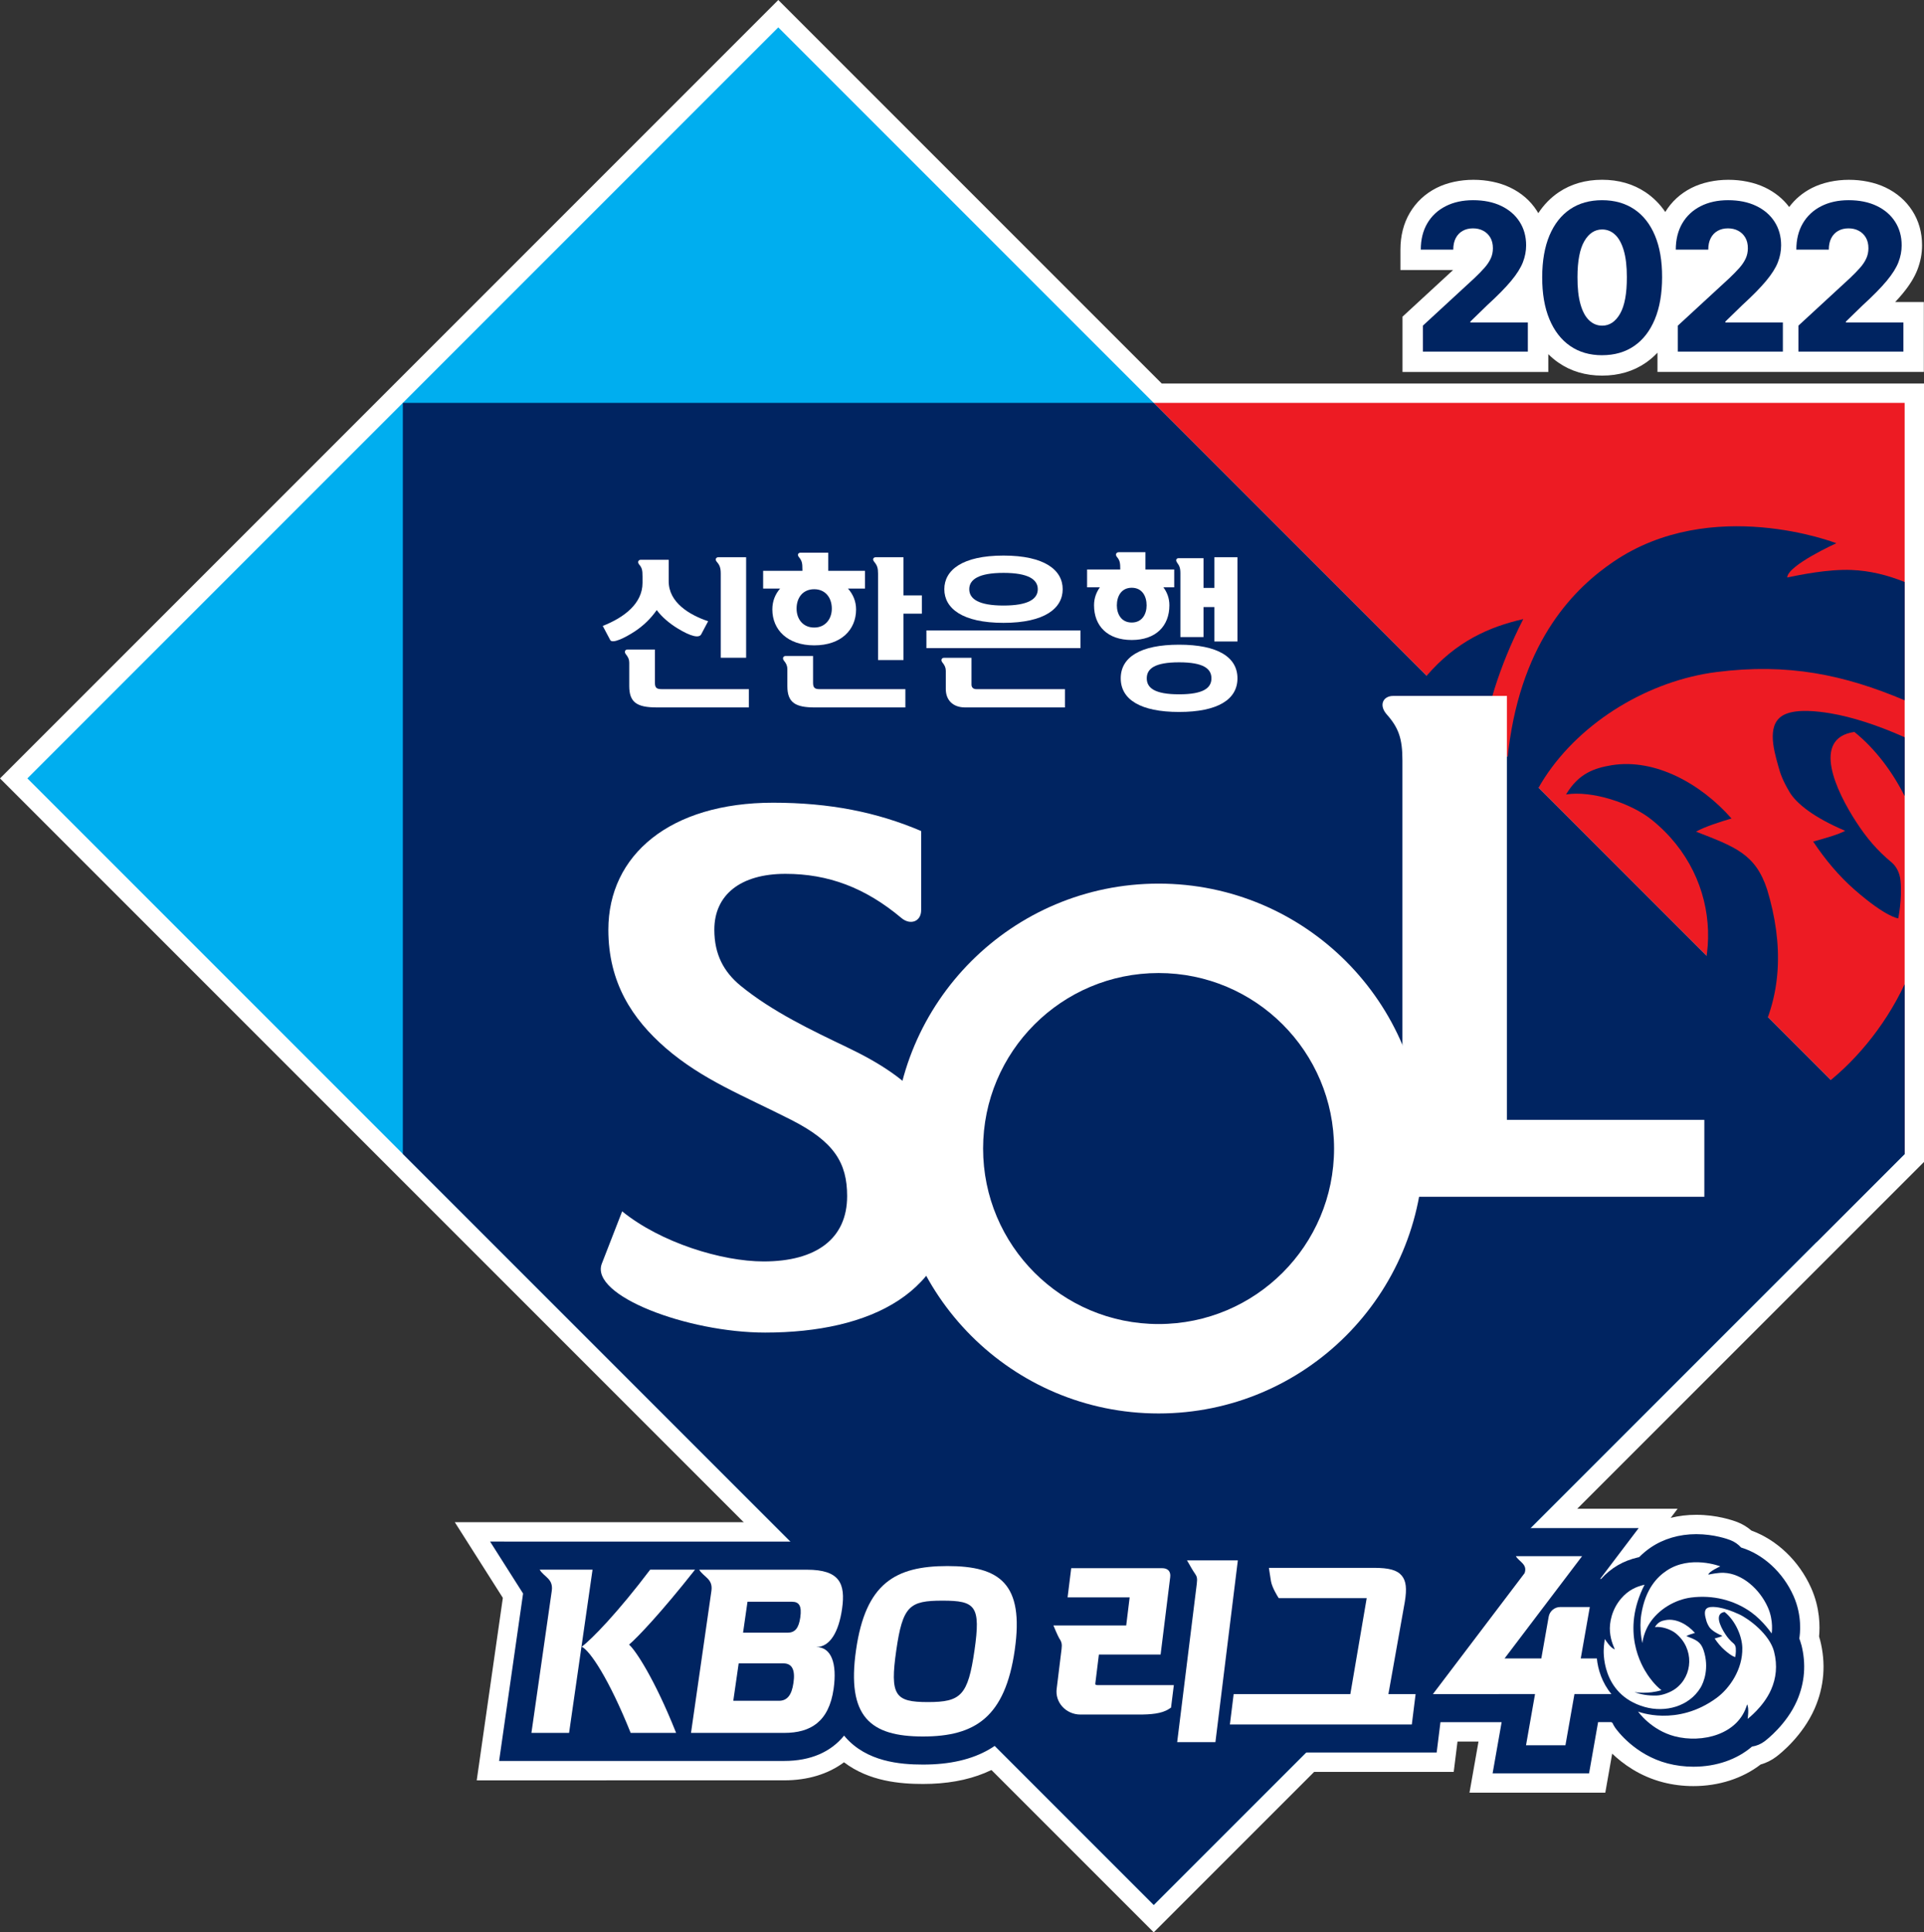 <svg xmlns="http://www.w3.org/2000/svg" viewBox="0 0 108.424 108.876"><rect x="0" y="0" width="108.424" height="108.876" fill="#333333" stroke="none"/><g id="a"></g><g id="b"><g id="c"><g><path d="M106.797,17.021c.153-.163,.291-.318,.413-.466,.4-.481,.676-.927,.844-1.361,.173-.446,.261-.907,.261-1.371,0-.726-.186-1.383-.551-1.949-.361-.563-.87-1.005-1.512-1.312-1.197-.571-2.927-.588-4.146,.031-.517,.264-.946,.624-1.279,1.071-.349-.464-.808-.834-1.368-1.102-1.197-.572-2.929-.588-4.146,.031-.622,.317-1.116,.771-1.468,1.35-.306-.448-.68-.821-1.116-1.113-.697-.465-1.519-.701-2.444-.701-.927,0-1.749,.236-2.443,.703-.454,.306-.84,.7-1.154,1.178-.027-.046-.055-.092-.084-.138-.361-.563-.87-1.004-1.512-1.31-1.197-.572-2.929-.588-4.147,.031-.64,.327-1.145,.799-1.501,1.406-.348,.593-.525,1.289-.525,2.066v1.15h2.967l-2.85,2.628v3.116h8.216v-1.004c.177,.178,.369,.338,.575,.48,.698,.484,1.525,.729,2.458,.729,.935,0,1.761-.243,2.458-.723,.239-.165,.46-.355,.661-.568v1.085h15.011v-3.939h-1.617Z" style="fill:#fff"></path><g><g><polygon points="65.468 21.609 43.859 0 0 43.859 65.017 108.876 108.424 65.469 108.424 21.609 65.468 21.609" style="fill:#fff"></polygon><path d="M102.564,92.394c-.016-.063-.034-.125-.053-.186,.053-.544,.061-1.599-.446-2.734-.677-1.517-1.923-2.708-3.367-3.235-.232-.202-.499-.364-.785-.475-.249-.097-1.152-.413-2.325-.413-.495,0-.978,.058-1.438,.172l.389-.513h-13.82l.4,.675h-23.113l-.135,1.078c-1.417-1.058-3.187-1.198-4.479-1.198-1.91,0-3.444,.391-4.652,1.189-.808-.654-1.904-.985-3.267-.985l-19.843-.001,2.707,4.263-1.472,10.282,17.326-.001c1.326,0,2.471-.348,3.372-1.016,1.42,1.078,3.174,1.221,4.451,1.221,2.636,0,4.637-.824,5.972-2.453,.762,.776,1.808,1.218,2.902,1.218l2.617-.01-.193,1.564h7.544l.123-.998h10.943l.213-1.71,1.184-.001-.508,2.882h7.653l.388-2.202c.599,.575,1.55,1.275,2.858,1.614,.552,.144,1.131,.216,1.718,.216,1.431,0,2.765-.43,3.79-1.217,.316-.089,.614-.237,.877-.435,.243-.183,1.487-1.172,2.164-2.709,.545-1.244,.648-2.55,.307-3.882Z" style="fill:#fff"></path></g><g><rect x="24.516" y="9.555" width="59.844" height="89.766" transform="translate(-22.549 54.438) rotate(-45)" style="fill:#00aeef"></rect><polygon points="65.017 22.701 107.333 65.017 107.333 22.701 65.017 22.701" style="fill:#ed1b23"></polygon><g><path d="M76.321,49.867c0-.722,.251-2.326,.251-2.326,0,0,1.347,2.202,2.335,2.397-.158-.365-.948-1.898-1.136-4.094-.183-2.059,.412-5.187,2.617-7.757,1.678-1.954,3.533-2.768,5.453-3.205-5.54,10.841-.718,18.883,.731,21.032,.492,.728,1.691,2.388,3.202,3.539-2.796,1.121-5.815,.613-5.874,.61,.328,.111,.669,.207,1.028,.294,1.099,.26,2.335,.393,3.731,.353,1.387-.04,3.252-.762,4.366-1.573,.238-.173,.465-.359,.678-.554v-.003c3.481-3.183,3.533-9.061-.635-12.399-1.164-.932-3.351-1.65-4.815-1.418,.718-1.208,1.62-1.486,2.567-1.647,2.443-.396,5.026,1.034,6.757,3.001-.61,.18-1.558,.48-1.997,.743,2.195,.855,3.344,1.248,4.004,3.258,.929,3.066,.886,6.116-.728,8.816-2.499,4.187-8.144,5.828-12.994,4.447-10.368-2.945-9.541-13.514-9.541-13.514Z" style="fill:none"></path><path d="M100.623,40.235c-1.093,.455-.694,1.92-.424,2.883,.13,.489,.26,.852,.647,1.508,.39,.657,1.384,1.443,3.137,2.186-.362,.201-1.214,.449-1.805,.604,.675,1.016,1.455,1.948,2.338,2.719,1.79,1.564,2.456,1.61,2.456,1.61,0,0,.226-1.056,.13-2.109-.04-.468-.251-.833-.499-1.04-.817-.675-1.415-1.384-1.991-2.27-1.152-1.765-2.542-4.732-.112-5.085,1.186,.955,2.14,2.243,2.834,3.615v-3.316c-1.567-.695-2.955-1.138-4.171-1.346-.759-.127-1.852-.248-2.539,.04Z" style="fill:#002461"></path><path d="M102.633,61.274c-9.284,6.797-18.304,3.183-18.304,3.183,0,0,3.016,4.329,8.556,5.766,2.992,.777,6.458,.739,9.498-.255l4.951-4.951v-9.563c-1.169,2.496-2.962,4.546-4.701,5.819Z" style="fill:#002461"></path><path d="M100.715,32.537c.031-.691,2.771-1.929,2.771-1.929,0,0-7.023-2.737-12.575,1.05-2.09,1.424-5.125,4.314-5.902,10.575,.003-.009,.009-.019,.012-.028-.003,.009-.009,.019-.012,.028-.189,1.582-.288,3.614,.319,6.286,.17-1.486,.783-3.261,1.709-4.688,2.103-3.23,5.93-5.484,9.686-5.964,4.032-.514,7.19,.145,10.61,1.59v-6.664c-.973-.397-1.981-.639-2.999-.679-1.344-.05-2.898,.276-3.62,.424Z" style="fill:#002461"></path><path d="M98.856,58.934c1.613-2.7,1.657-5.75,.728-8.816-.66-2.01-1.809-2.403-4.004-3.258,.44-.263,1.387-.564,1.997-.743-1.731-1.966-4.314-3.397-6.757-3.001-.948,.161-1.849,.44-2.567,1.647,1.465-.232,3.651,.486,4.815,1.418,4.168,3.338,4.115,9.216,.635,12.399v.003c-.214,.195-.44,.381-.678,.554-1.115,.811-2.979,1.533-4.366,1.573-1.397,.04-2.632-.093-3.731-.353-.359-.087-.7-.183-1.028-.294,.059,.003,3.078,.511,5.874-.61-1.511-1.152-2.71-2.812-3.202-3.539-1.449-2.149-6.271-10.191-.731-21.032-1.92,.437-3.775,1.251-5.453,3.205-2.205,2.57-2.799,5.698-2.617,7.757,.189,2.196,.979,3.728,1.136,4.094-.988-.195-2.335-2.397-2.335-2.397,0,0-.251,1.604-.251,2.326,0,0-.827,10.569,9.541,13.514,4.849,1.381,10.495-.26,12.994-4.447Z" style="fill:#002461"></path></g><polygon points="22.701 65.017 65.017 107.333 107.333 65.017 65.017 22.701 22.701 22.701 22.701 65.017" style="fill:#002461"></polygon><path d="M80.184,19.81v-1.462l2.915-2.687c.219-.208,.405-.399,.558-.573,.154-.174,.271-.35,.352-.526s.121-.369,.121-.577c0-.232-.048-.432-.145-.598-.096-.166-.229-.294-.398-.384-.169-.091-.363-.136-.582-.136-.221,0-.415,.048-.581,.142-.167,.094-.296,.231-.389,.409-.093,.178-.139,.394-.139,.649h-1.83c0-.572,.122-1.067,.367-1.484,.244-.416,.589-.737,1.033-.964,.444-.226,.96-.339,1.547-.339,.606,0,1.133,.107,1.581,.321,.447,.214,.794,.511,1.039,.894,.246,.382,.369,.825,.369,1.329,0,.321-.06,.639-.183,.954-.123,.315-.341,.663-.657,1.043-.316,.381-.764,.837-1.345,1.368l-.957,.929v.054h3.239v1.639h-5.916Z" style="fill:#002461"></path><path d="M90.284,20.015c-.697,0-1.298-.174-1.803-.524-.505-.348-.894-.852-1.167-1.508-.273-.655-.408-1.445-.406-2.369,.002-.922,.14-1.707,.412-2.352,.273-.644,.66-1.136,1.163-1.475,.503-.339,1.104-.507,1.801-.507,.698,0,1.299,.169,1.806,.507,.506,.338,.896,.831,1.169,1.477,.273,.647,.409,1.43,.406,2.35,0,.926-.136,1.718-.409,2.375-.274,.658-.662,1.159-1.165,1.505s-1.105,.52-1.806,.52m0-1.664c.416,0,.754-.224,1.011-.672,.258-.448,.385-1.136,.383-2.065,0-.608-.059-1.11-.176-1.506-.117-.396-.279-.691-.488-.885-.208-.195-.451-.292-.73-.292-.414,0-.748,.22-1.003,.659-.255,.44-.384,1.114-.386,2.023-.003,.617,.054,1.128,.17,1.533,.115,.406,.279,.708,.49,.906,.21,.199,.454,.298,.73,.298" style="fill:#002461"></path><path d="M94.552,19.81v-1.462l2.916-2.687c.218-.208,.404-.399,.558-.573,.154-.174,.27-.35,.351-.526,.081-.177,.121-.369,.121-.577,0-.232-.048-.432-.144-.598-.097-.166-.229-.294-.398-.384-.169-.091-.363-.136-.582-.136-.22,0-.415,.048-.581,.142-.166,.094-.297,.231-.388,.409-.092,.178-.139,.394-.139,.649h-1.83c0-.572,.123-1.067,.367-1.484,.244-.416,.588-.737,1.032-.964,.444-.226,.96-.339,1.547-.339,.606,0,1.134,.107,1.581,.321,.448,.214,.794,.511,1.04,.894,.245,.382,.369,.825,.369,1.329,0,.321-.061,.639-.183,.954-.122,.315-.342,.663-.658,1.043-.316,.381-.764,.837-1.345,1.368l-.956,.929v.054h3.24v1.639h-5.917Z" style="fill:#002461"></path><path d="M101.347,19.81v-1.462l2.915-2.687c.218-.208,.405-.399,.558-.573,.154-.174,.271-.35,.351-.526,.081-.177,.121-.369,.121-.577,0-.232-.048-.432-.145-.598-.096-.166-.229-.294-.398-.384-.169-.091-.363-.136-.581-.136-.221,0-.415,.048-.581,.142-.167,.094-.297,.231-.389,.409-.092,.178-.139,.394-.139,.649h-1.83c0-.572,.122-1.067,.367-1.484,.245-.416,.589-.737,1.033-.964,.444-.226,.96-.339,1.547-.339,.607,0,1.133,.107,1.581,.321,.448,.214,.794,.511,1.039,.894,.246,.382,.369,.825,.369,1.329,0,.321-.061,.639-.183,.954-.122,.315-.341,.663-.657,1.043-.316,.381-.764,.837-1.345,1.368l-.957,.929v.054h3.24v1.639h-5.917Z" style="fill:#002461"></path><path d="M84.921,39.212v23.884h11.124v4.335h-17.014v-24.579c0-1.227-.204-1.84-.899-2.617-.45-.532-.164-1.022,.368-1.022h6.421Z" style="fill:#fff"></path><path d="M35.061,68.253c2.167,1.759,5.603,2.822,7.975,2.822,2.944,0,4.703-1.268,4.703-3.681,0-1.881-.736-3.068-3.149-4.295-2.74-1.39-4.99-2.249-7.076-4.048-1.881-1.636-3.231-3.681-3.231-6.666,0-4.213,3.476-7.157,9.284-7.157,3.19,0,5.848,.532,8.343,1.595v4.458c0,.654-.614,.859-1.104,.45-2.045-1.718-4.13-2.495-6.543-2.495-2.536,0-4.008,1.186-4.008,3.149,0,1.391,.532,2.372,1.472,3.149,1.8,1.473,4.049,2.536,6.012,3.476,3.763,1.799,5.971,3.885,5.971,8.302,0,5.521-4.663,7.771-10.592,7.771-4.376,0-9.897-2.086-9.202-3.886l1.145-2.944Z" style="fill:#fff"></path><path d="M65.29,49.787c-8.244,0-14.927,6.683-14.927,14.927,0,8.244,6.683,14.927,14.927,14.927s14.928-6.683,14.928-14.927c0-8.244-6.683-14.927-14.928-14.927m0,24.816c-5.462,0-9.889-4.427-9.889-9.889s4.427-9.889,9.889-9.889,9.889,4.427,9.889,9.889-4.428,9.889-9.889,9.889" style="fill:#fff"></path><path d="M36.207,32.461c0-.3-.018-.465-.191-.656-.11-.137-.037-.264,.091-.264h1.576v1.212c0,1.194,1.166,1.895,2.223,2.25l-.391,.738c-.119,.219-.565,.137-1.349-.346-.446-.273-.875-.638-1.157-1.021-.336,.483-.755,.884-1.238,1.203-.556,.364-1.267,.71-1.385,.483l-.419-.793c1.212-.474,2.241-1.266,2.241-2.424v-.383Zm5.995,6.368v1.03h-5.203c-1.102,0-1.539-.283-1.539-1.202v-1.322c0-.182-.064-.318-.192-.474-.109-.136-.036-.264,.091-.264h1.548v1.868c0,.282,.091,.364,.374,.364h4.919Zm-1.585-1.767v-4.737c0-.319-.055-.483-.228-.674-.11-.137-.037-.255,.1-.255h1.558v5.666h-1.43Z" style="fill:#fff"></path><path d="M45.218,32.07c0-.319-.018-.465-.192-.674-.118-.137-.045-.255,.092-.255h1.558v1.021h2.068v1.002h-.956c.282,.319,.455,.711,.455,1.175,0,1.148-.847,2.023-2.359,2.023-1.503,0-2.36-.875-2.36-2.023,0-.473,.164-.865,.437-1.175h-.956v-1.002h2.214v-.092Zm5.803,6.76v1.03h-5.111c-1.103,0-1.54-.282-1.54-1.203v-.957c0-.182-.063-.318-.191-.473-.109-.137-.036-.265,.091-.265h1.549v1.503c0,.283,.091,.365,.373,.365h4.829Zm-5.138-3.471c.628,0,.992-.483,.992-1.066,0-.619-.364-1.093-.992-1.093-.638,0-.993,.474-.993,1.093,0,.583,.355,1.066,.993,1.066m3.598,1.832v-4.865c0-.319-.046-.465-.218-.674-.119-.137-.046-.255,.091-.255h1.558v2.15h1.038v1.029h-1.038v2.615h-1.43Z" style="fill:#fff"></path><path d="M60.888,36.516h-8.682v-.993h8.682v.993Zm-7.589,1.284c0-.182-.064-.319-.191-.473-.11-.137-.037-.264,.091-.264h1.548v1.503c0,.173,.1,.264,.283,.264h4.983v1.03h-5.621c-.702,0-1.093-.419-1.093-1.038v-1.021Zm6.587-4.601c0,1.075-1.011,1.895-3.335,1.895s-3.335-.82-3.335-1.895,1.011-1.895,3.335-1.895,3.335,.82,3.335,1.895m-1.403,0c0-.555-.546-.92-1.931-.92-1.385,0-1.931,.365-1.931,.92,0,.556,.547,.92,1.931,.92,1.385,0,1.931-.364,1.931-.92" style="fill:#fff"></path><path d="M63.13,32.061c0-.328-.019-.483-.183-.674-.119-.146-.037-.273,.1-.273h1.502v.975h1.622v1.002h-.61c.21,.282,.338,.619,.338,1.011,0,1.175-.766,1.958-2.123,1.958-1.358,0-2.123-.783-2.123-1.958,0-.392,.127-.729,.328-1.011h-.72v-1.002h1.868v-.027Zm.647,3.015c.592,0,.838-.483,.838-.966,0-.51-.246-.993-.838-.993-.592,0-.838,.483-.838,.993,0,.483,.246,.966,.838,.966m5.958,3.144c0,1.193-1.112,1.895-3.289,1.895-2.177,0-3.289-.702-3.289-1.895,0-1.194,1.111-1.895,3.289-1.895,2.177,0,3.289,.701,3.289,1.895m-1.467,0c0-.538-.438-.902-1.822-.902s-1.822,.364-1.822,.902c0,.537,.438,.901,1.822,.901s1.822-.364,1.822-.901m1.467-6.824v4.747h-1.303v-1.94h-.61v1.694h-1.303v-3.599c0-.328-.073-.438-.182-.592-.11-.155-.037-.255,.082-.255h1.403v1.676h.61v-1.731h1.303Z" style="fill:#fff"></path></g><g><path d="M101.507,92.665c-.03-.119-.069-.234-.111-.348l.002-.009c.035-.199,.181-1.248-.329-2.39-.598-1.338-1.72-2.35-2.952-2.724-.162-.179-.365-.323-.599-.414-.145-.057-.921-.339-1.929-.339-.957,0-1.848,.263-2.577,.76-.236,.161-.448,.344-.646,.54-.013,.003-.026,.001-.039,.004-.855,.195-1.54,.597-2.098,1.218h-.056l.246-.324,1.925-2.539h-9.71l.4,.675h-24.063l-.173,1.387-.183,1.467c-.164-.509-.414-.997-.789-1.43-1.199-1.384-3.104-1.544-4.432-1.544-2.1,0-3.664,.512-4.77,1.588-.068-.107-.142-.213-.23-.314-.926-1.069-2.426-1.069-2.919-1.069l-17.857-.001,1.859,2.927-1.351,9.435,16.068-.001c1.475,0,2.62-.497,3.377-1.431,.02,.024,.036,.051,.056,.075,1.211,1.398,3.085,1.56,4.389,1.56,3.009,0,4.965-1.131,6.007-3.514,.102,.468,.321,.913,.647,1.284,.567,.635,1.372,.994,2.216,.994l3.857-.014-.194,1.569h5.345l.123-.998h10.944l.173-1.387,.04-.322,3.448-.002-.508,2.883h5.436l.508-2.884h.746c.021,.014,.041,.028,.063,.042,.042,.092,.09,.182,.149,.267,.109,.156,1.117,1.541,2.97,2.021,.464,.12,.95,.182,1.444,.182,1.308,0,2.463-.415,3.302-1.134,.252-.038,.496-.138,.709-.298,.125-.094,1.241-.959,1.82-2.276,.445-1.016,.529-2.083,.25-3.173Z" style="fill:#002461"></path><g><path d="M61.737,94.923c-.01-.013-.017-.039-.011-.078l.2-1.62h3.478l.541-4.362c.02-.155-.011-.28-.086-.369-.082-.09-.205-.136-.37-.136h-5.122l-.205,1.645h3.498l-.194,1.582-4.102,.001s.244,.592,.329,.727c.134,.193,.164,.329,.13,.6l-.275,2.236c-.048,.366,.063,.72,.309,1,.257,.288,.631,.456,1.027,.456h3.289c.64,0,1.29-.039,1.706-.318l.113-.073,.158-1.268h-4.312c-.058,0-.089-.014-.099-.025" style="fill:#fff"></path><path d="M66.892,87.92l.126,.216c.021,.042,.232,.408,.312,.514,.124,.176,.151,.268,.113,.588l-1.105,8.922h2.155l1.264-10.241h-2.864Z" style="fill:#fff"></path><path d="M78.241,95.454l.925-5.197c.124-.754,.073-1.182-.174-1.48-.263-.313-.716-.437-1.57-.437h-5.915l.024,.163s.034,.24,.092,.586c.062,.367,.386,.875,.4,.897l.041,.062h4.954l-.922,5.406h-6.575l-.212,1.71h10.252l.213-1.71h-1.532Z" style="fill:#fff"></path><path d="M39.169,88.442h-2.53c-1.792,2.374-3.298,3.931-3.857,4.342,.458,.208,1.534,1.807,2.758,4.854h2.561c-1.212-3.047-2.298-4.672-2.652-4.973,.462-.385,1.849-1.849,3.719-4.223" style="fill:#fff"></path><path d="M30.411,88.442c.253,.421,.772,.505,.685,1.181l-1.148,8.015h2.122l1.322-9.196h-2.98Z" style="fill:#fff"></path><path d="M45.101,91.124c-.091,.632-.309,.869-.72,.869h-2.507l.25-1.743h2.509c.405,0,.555,.241,.467,.874m-.386,3.693c-.098,.712-.368,1.014-.819,1.014h-2.572l.304-2.109h2.521c.474,0,.676,.342,.567,1.096m2.738-4.171c.206-1.436-.145-2.202-1.98-2.202h-6.071c.258,.423,.779,.505,.69,1.181l-1.152,8.014h5.252c1.492,0,2.519-.632,2.785-2.481,.204-1.436-.128-2.357-.983-2.357,.791,0,1.274-.872,1.459-2.155" style="fill:#fff"></path><path d="M54.916,92.987c.361-2.506,.057-2.799-1.802-2.799-1.862,0-2.244,.293-2.606,2.799-.365,2.547-.075,2.916,1.781,2.916,1.865,0,2.259-.369,2.627-2.916m2.27-.025c-.543,3.785-2.227,4.88-5.172,4.88-2.957,0-4.317-1.095-3.772-4.88,.536-3.736,2.196-4.723,5.149-4.723,2.946,0,4.331,.987,3.794,4.723" style="fill:#fff"></path><g><path d="M89.989,93.443h-.908l.51-2.896h-1.664c-.323,0-.598,.231-.654,.549l-.414,2.347h-2.071l4.367-5.76h-3.731c.195,.325,.667,.454,.493,.954l-5.168,6.817,5.756-.003-.508,2.884h2.221l.508-2.884h2.083c-.533-.638-.761-1.397-.821-2.008Z" style="fill:#fff"></path><path d="M99.974,93.058c.204,.797,.114,1.505-.165,2.142-.429,.976-1.323,1.648-1.323,1.648,0,0,.093-.596-.03-.816-.485,1.709-2.54,2.198-4.076,1.8-1.34-.348-2.069-1.394-2.069-1.394,0,0,2.181,.875,4.425-.769,.718-.526,1.478-1.598,1.449-2.823-.015-.643-.377-1.521-.998-2.02-.588,.085-.251,.803,.028,1.23,.139,.214,.284,.385,.481,.549,.06,.05,.111,.139,.121,.251,.023,.256-.031,.51-.031,.51,0,0-.162-.011-.594-.389-.213-.186-.402-.412-.565-.657,.143-.037,.348-.097,.436-.146-.424-.18-.664-.37-.758-.529-.093-.158-.125-.246-.157-.364-.064-.233-.161-.587,.103-.697,.166-.07,.431-.04,.614-.009,.328,.056,.703,.18,1.138,.381,.562,.259,1.723,1.132,1.972,2.104" style="fill:#fff"></path><path d="M92.553,92.586c.042-.36,.19-.788,.414-1.133,.508-.782,1.433-1.327,2.341-1.442,1.191-.152,2.41,.132,3.383,.835,.666,.481,1.148,1.192,1.148,1.192,0,0,.124-.715-.215-1.474-.464-1.038-1.452-1.904-2.476-1.944-.324-.013-.7,.066-.875,.102,.008-.167,.671-.467,.671-.467,0,0-1.698-.661-3.04,.254-.493,.336-1.176,.989-1.411,2.454-.134,.836,.061,1.622,.061,1.622" style="fill:#fff"></path><path d="M95.824,95.103c-.638,1.041-1.969,1.408-3.142,1.075-2.506-.712-2.305-3.267-2.305-3.267,0-.174,.06-.562,.06-.562,0,0,.326,.533,.565,.58-.038-.089-.229-.459-.275-.99-.043-.498,.1-1.254,.633-1.875,.406-.473,.854-.669,1.317-.774-1.339,2.62-.172,4.564,.177,5.084,.119,.176,.409,.579,.774,.858-.753,.234-1.459,.119-1.518,.109,.344,.132,.755,.207,1.248,.193,.335-.009,.786-.184,1.055-.38,1.001-.727,1.08-2.276,.011-3.132-.281-.225-.811-.399-1.164-.343,.173-.292,.391-.36,.621-.398,.59-.097,1.215,.249,1.634,.725-.148,.043-.377,.116-.483,.18,.531,.206,.804,.303,.967,.787,.338,1,.017,1.818-.175,2.132" style="fill:#fff"></path></g></g></g></g></g></g></g></svg>